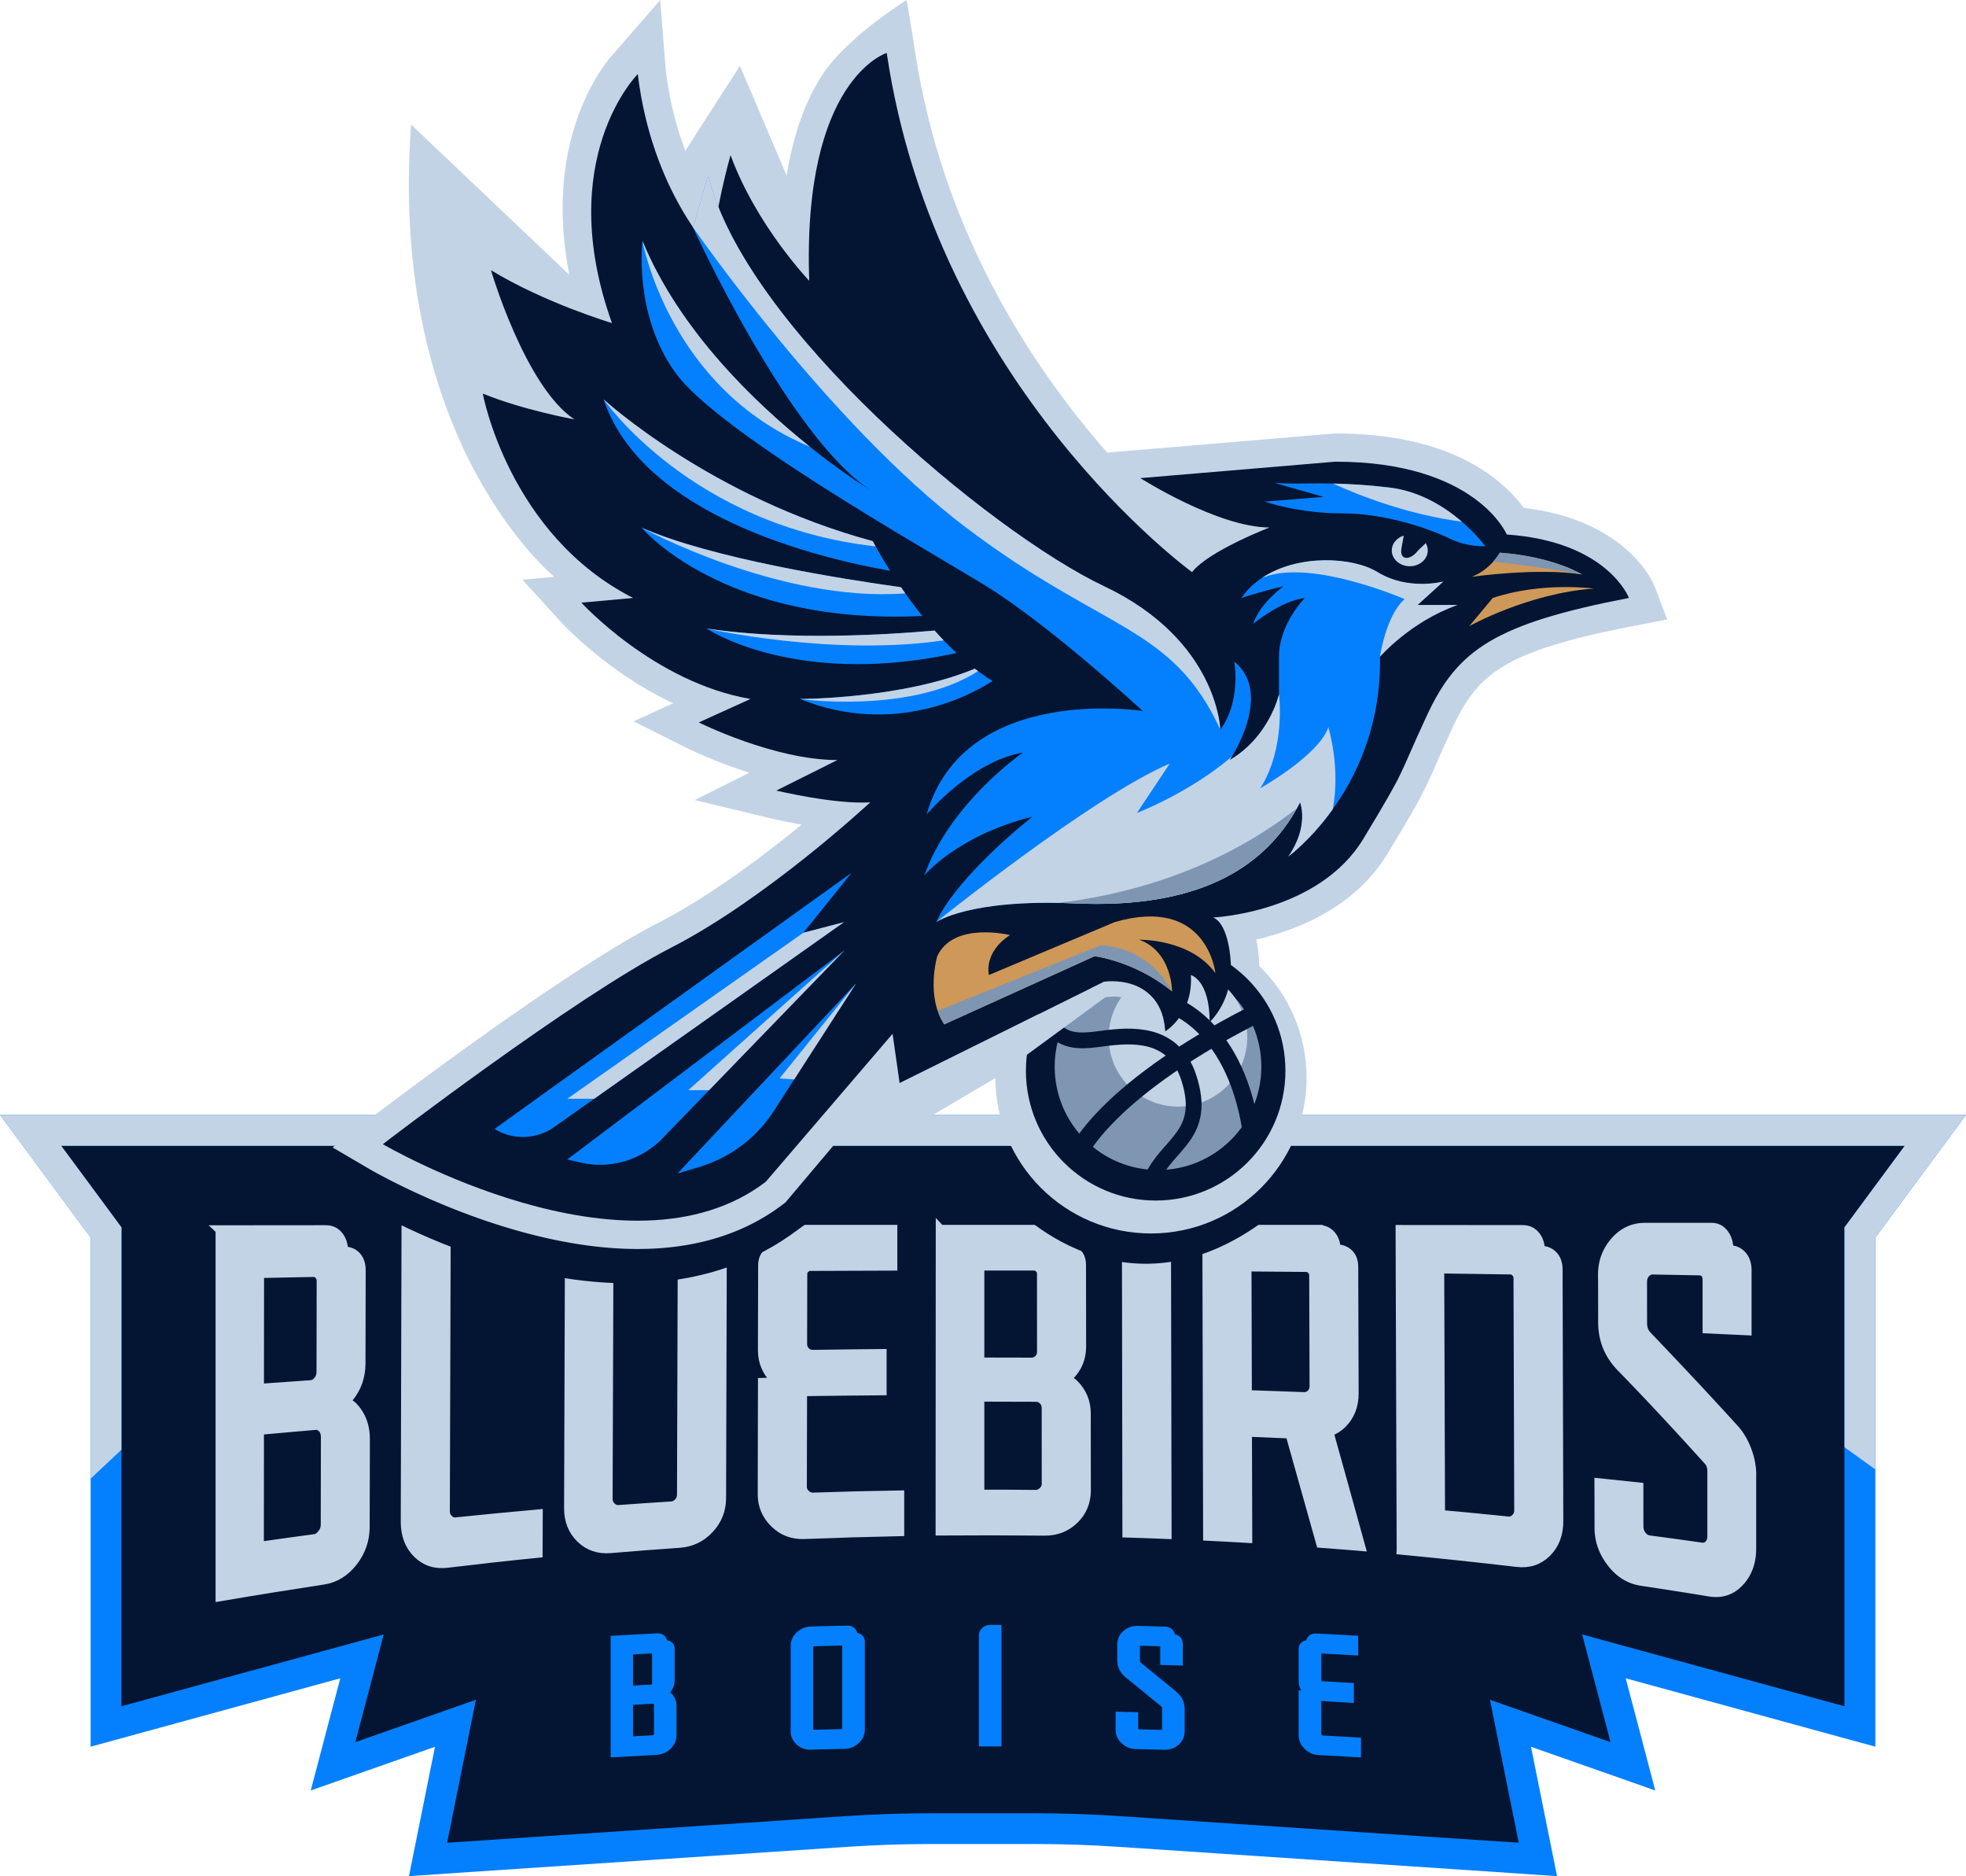 <svg xmlns="http://www.w3.org/2000/svg" id="Layer_1" width="385.3" height="367.6" data-name="Layer 1" viewBox="0 0 385.3 367.6"><defs id="defs4"><style id="style2">.cls-1{fill:#7f96b2}.cls-2,.cls-3{fill:#c3d3e6}.cls-3{stroke-width:1.78px;stroke-miterlimit:10;stroke:#c3d3e6}.cls-11{fill:#031532}.cls-12{fill:#ce9858}.cls-13{fill:#0480ff}</style></defs><g id="g228" transform="translate(-65.56 -177.99)"><path id="path100" d="M284.76 536.85c-5.42-.36-10.92-.54-16.35-.54h-20.42c-5.43 0-10.93.18-16.35.54l-82.2 5.48 5.38-26.67-23.99 8.43 5.68-21.55-50.17 13.74v-96.81l-14.79-20h373.31l-14.79 20v96.81l-50.17-13.74 5.68 21.55-23.99-8.43 5.38 26.67-82.2-5.48z" class="cls-11"/><path id="path102" d="m438.86 402.49-11.82 15.98v93.84l-51.4-14.07 5.56 21.1-23.63-8.3 5.64 28.01-78.25-5.22c-5.51-.37-11.03-.55-16.55-.55h-20.42c-5.52 0-11.04.18-16.55.55l-78.25 5.22 5.64-28.01-23.63 8.3 5.56-21.1-51.4 14.07v-93.84l-11.82-15.98zm11.99-6.05H65.56l7.13 9.64 10.63 14.38v99.77l7.64-2.09 41.29-11.31-2.89 10.96-2.9 11.02 10.75-3.78 13.6-4.78-3.54 17.59-1.56 7.75 7.89-.53 78.25-5.22c5.35-.36 10.78-.54 16.15-.54h20.42c5.36 0 10.79.18 16.15.54l78.25 5.22 7.89.53-1.56-7.75-3.54-17.59 13.6 4.78 10.75 3.78-2.9-11.02-2.89-10.96 41.29 11.31 7.64 2.09v-99.77l10.63-14.38 7.13-9.64z" class="cls-13"/><path id="polygon104" d="M77.55 396.44H65.56l7.12 9.64 10.64 14.38v47.25l6.04-5.67v-43.57l-11.81-15.98h361.31l-11.81 15.98v43.08l6.04 4.36v-45.45l10.63-14.38 7.13-9.64H192.87z" class="cls-2"/><g id="g124"><path id="path106" d="M108.69 418.96c6.91 0 13.81-.02 20.72-.02 1.06 0 1.9.4 2.53 1.19s.94 1.79.94 2.99q1.59-.015 2.52.99c.63.67.94 1.6.94 2.8-.01 6.06-.03 12.12-.04 18.19 0 2.62-.8 4.87-2.39 6.79-.33.4-.63.61-.89.63.79.32 1.38.69 1.78 1.11 1.58 1.69 2.37 3.79 2.36 6.33-.01 5.71-.03 11.43-.04 17.14 0 2.62-.8 4.91-2.39 6.93-1.58 2.02-3.53 3.21-5.83 3.55-6.74 1.03-13.47 2.11-20.2 3.26v-71.87zm7.73 8.55c0 7.5-.01 15.01-.02 22.51 3.36-.25 6.72-.48 10.09-.71.53-.04.99-.3 1.39-.78s.6-1.07.6-1.75l.03-17.8c0-.46-.13-.84-.39-1.13-.33-.37-.66-.56-.99-.55l-10.7.21zm-.04 53.47c3.65-.53 7.3-1.03 10.95-1.52.46-.06.92-.39 1.38-.98.4-.51.59-1.06.6-1.67l.03-17.31c0-.68-.2-1.24-.59-1.66s-.86-.61-1.38-.57c-3.66.31-7.31.63-10.97.97 0 7.58-.01 15.16-.02 22.75z" class="cls-3"/><path id="path108" d="M145.17 418.93H153c-.06 18.4-.11 36.8-.17 55.2 0 .58.2 1.07.59 1.46.46.46.92.66 1.38.61 5.41-.56 10.83-1.08 16.24-1.57-.01 3.08-.02 4.61-.03 7.69-5.95.59-11.89 1.26-17.83 1.97-2.31.28-4.25-.35-5.83-1.91s-2.36-3.64-2.36-6.21l.15-57.24z" class="cls-3"/><path id="path110" d="M197.14 473.07c.53-.03.99-.26 1.39-.69q.6-.645.6-1.56c.05-17.31.11-34.62.16-51.93h7.83l-.15 52.61c0 2.35-.81 4.37-2.4 6.07-1.59 1.71-3.55 2.64-5.87 2.8-4.5.31-9 .66-13.5 1.04-2.32.2-4.26-.46-5.84-1.98-1.58-1.53-2.37-3.51-2.36-5.95l.18-54.59h7.73l-.18 52.86q0 .825.69 1.5c.4.38.86.56 1.39.52 3.44-.25 6.88-.49 10.32-.7z" class="cls-3"/><path id="path112" d="M217.76 448.78q-.195-.39-.3-.39c-1.65-1.62-2.47-3.57-2.47-5.83.01-5.53.03-11.05.04-16.58 0-1.06.32-1.9.95-2.5s1.47-.9 2.53-.91c0-1.06.32-1.94.95-2.64s1.47-1.05 2.53-1.05h18.54v7.18l-16.26.06c-.33 0-.66.17-.99.5-.27.27-.4.6-.4 1l-.03 13.7c0 .6.2 1.09.59 1.48.4.39.89.58 1.49.57 4.5-.07 9-.13 13.5-.17v7.29c-5.2.04-10.39.1-15.59.17-.01 6.22-.03 12.45-.04 18.67 0 .53.2.99.59 1.37.46.45.96.66 1.49.64 5.67-.19 11.33-.34 17-.43v7.18c-6.24.13-12.47.32-18.7.56-2.25.09-4.17-.62-5.76-2.14-1.65-1.59-2.48-3.51-2.47-5.78.02-7.29.04-14.58.05-21.87 1.11-.03 1.67-.04 2.78-.07z" class="cls-3"/><path id="path114" d="M249.85 418.88h20.72c1.06 0 1.9.34 2.53 1.03s.94 1.56.94 2.61c1.06 0 1.9.3 2.53.89s.94 1.41.94 2.46c0 5.31.01 10.63.02 15.94 0 2.3-.79 4.22-2.38 5.78-.33.33-.63.49-.89.48.79.34 1.39.7 1.79 1.1 1.59 1.59 2.39 3.51 2.39 5.74 0 5.02.01 10.04.02 15.06 0 2.3-.79 4.22-2.38 5.76s-3.55 2.29-5.87 2.26q-10.2-.105-20.4-.03l.03-59.09zm7.73 7.16v18.83c3.38 0 6.75 0 10.13.02.53 0 .99-.19 1.39-.58s.6-.88.59-1.47c0-5.11 0-10.21-.01-15.32 0-.39-.13-.72-.4-.98-.33-.33-.66-.49-.99-.49h-10.71zm0 44.72c3.68 0 7.36 0 11.04.05.46 0 .93-.22 1.39-.67.4-.39.6-.84.6-1.37 0-4.98 0-9.95-.01-14.93 0-.59-.2-1.08-.6-1.48s-.86-.6-1.39-.6c-3.68-.02-7.35-.03-11.03-.03z" class="cls-3"/><path id="path116" d="m294.16 418.88.12 59.76c-3.14-.13-4.71-.18-7.86-.28l-.09-55.62c0-1.05.38-1.96 1.14-2.72q1.14-1.14 2.82-1.14z" class="cls-3"/><path id="path118" d="M323.9 418.89c1.06 0 1.9.36 2.53 1.08s.95 1.63.95 2.72c1.06 0 1.9.32 2.53.94s.95 1.48.95 2.58c.03 8.27.05 16.55.08 24.82 0 2.4-.78 4.39-2.36 5.96-.66.65-1.52 1.19-2.57 1.61 2.09 7.46 4.16 14.93 6.22 22.39-3.14-.26-4.7-.39-7.84-.62-2-7.14-4-14.28-6.02-21.42-3.34-.15-5-.22-8.34-.35l.06 20.81c-3.14-.18-4.71-.27-7.85-.42l-.15-60.11h21.81zm-2.26 7.43c-3.9-.03-7.8-.07-11.7-.1.02 8.35.05 16.69.07 25.04 3.71.12 7.41.24 11.11.39.53.02.99-.17 1.39-.56s.59-.89.59-1.51c-.02-7.24-.05-14.48-.07-21.72 0-.41-.14-.75-.4-1.02-.33-.34-.66-.52-.99-.52z" class="cls-3"/><path id="path120" d="m340.17 481.7-.21-62.8c8 0 15.99.01 23.99.02 1.06 0 1.9.38 2.53 1.15.63.76.95 1.73.95 2.9 1.06 0 1.9.34 2.53 1.01.63.66.95 1.59.95 2.76.05 16.42.09 32.84.14 49.27 0 2.57-.78 4.64-2.36 6.2s-3.52 2.19-5.83 1.91c-7.56-.88-15.12-1.69-22.69-2.41zm21.52-54.89c-4.66-.07-9.32-.13-13.98-.2.05 16.04.11 32.09.16 48.13 4.46.4 8.92.83 13.37 1.29.46.05.92-.16 1.38-.61.39-.39.59-.88.59-1.46-.05-15.17-.09-30.34-.14-45.51 0-.43-.14-.8-.4-1.09-.33-.37-.66-.55-.99-.56z" class="cls-3"/><path id="path122" d="M379.63 427.77c0-2.54.81-4.72 2.46-6.59 1.58-1.79 3.53-2.7 5.84-2.7h13.08c.99 0 1.8.41 2.43 1.24s.94 1.87.94 3.13c1.06.01 1.92.37 2.58 1.1.66.72.99 1.72.99 2.99v11.79c-3.13-.15-4.69-.22-7.82-.37v-9.59c0-.54-.13-.98-.4-1.29-.26-.32-.63-.48-1.09-.49-3.65-.07-5.47-.1-9.11-.17a1.84 1.84 0 0 0-1.48.66c-.4.45-.59 1.01-.59 1.69 0 3.23 0 4.85.01 8.08 0 .99.3 1.79.9 2.43 5.71 5.97 11.37 11.99 16.93 18.11 2.23 2.3 3.7 6.33 3.55 9.53v14.09c0 2.71-.82 4.93-2.46 6.63-1.57 1.64-3.51 2.25-5.81 1.87-4.43-.73-8.87-1.42-13.31-2.09-2.3-.34-4.25-1.53-5.83-3.54-1.65-2.09-2.48-4.39-2.49-6.92 0-3.53-.01-5.3-.02-8.83 3.12.32 4.69.48 7.81.82 0 3.09 0 4.63.01 7.72 0 .68.2 1.27.6 1.78s.89.8 1.48.88c3.39.45 6.78.91 10.16 1.4.59.08 1.08-.08 1.48-.49.39-.41.59-.97.59-1.67v-12.66c0-.94-.27-1.67-.79-2.19-5.57-6.18-11.25-12.3-17.03-18.24-2.38-2.45-3.58-5.38-3.58-8.82 0-3.71-.01-5.57-.02-9.29z" class="cls-3"/></g><path id="path126" d="M264.09 414.29s24.89 27.1 55.64-2.58" class="cls-11"/><g id="g138"><path id="path128" d="M196.9 509.58c.59-.69.88-1.49.88-2.39v-6.11c0-.56-.19-1.01-.58-1.32-.25-.21-.55-.34-.91-.4-.08-.32-.24-.61-.48-.84-.37-.36-.88-.54-1.48-.5-3.03.15-6.06.32-9.09.5v23.81c2.98-.17 5.95-.34 8.93-.49 1.11-.06 2.06-.46 2.82-1.21s1.15-1.65 1.15-2.68v-5.77c0-1-.39-1.86-1.15-2.53-.03-.03-.06-.05-.1-.08zm-7.28-1.32v-6.11l3.73-.2.01.01v5.87c0 .09-.03.13-.07.17-.06.06-.1.07-.14.07-1.42.07-2.12.11-3.54.19zm0 3.76c1.56-.09 2.34-.13 3.9-.21.04 0 .08 0 .14.05.04.04.07.08.07.16v5.73s0 .07-.07.13c-.09.09-.14.11-.14.11-1.56.08-2.34.12-3.9.21v-6.19z" class="cls-13"/><path id="path130" d="M233.56 497.92c-.08-.33-.24-.61-.48-.86-.37-.37-.88-.56-1.48-.55-2.85.06-4.27.1-7.11.17-1.08.03-2.02.42-2.78 1.15-.79.76-1.19 1.65-1.19 2.66v16.74c0 1.01.4 1.88 1.19 2.59.76.69 1.7 1.02 2.78.99 2.63-.07 3.95-.1 6.59-.16 1.08-.02 2.02-.4 2.78-1.13.79-.75 1.19-1.64 1.19-2.64v-17.19c0-.56-.19-1.01-.58-1.34-.25-.22-.55-.36-.91-.42zm-2.94 2.49v16.14c0 .09-.03.13-.07.17s-.09.06-.18.07c-2.08.05-3.12.07-5.2.13-.1 0-.14-.02-.18-.06a.21.21 0 0 1-.07-.17v-15.91c0-.09.03-.13.07-.17s.09-.06.18-.07c2.18-.06 3.27-.08 5.45-.13" class="cls-13"/><path id="path132" d="M258.06 496.97c-.43.4-.65.88-.65 1.43v21.78h4.42v-23.81h-2.19c-.62 0-1.16.2-1.59.6z" class="cls-13"/><path id="path134" d="M296.06 509.42c-2.3-1.88-4.66-3.77-6.94-5.68-.08-.07-.16-.17-.16-.38v-2.68c0-.09.03-.13.07-.17s.09-.06.18-.06l3.74.1v3.66c1.77.05 2.65.07 4.42.13v-4.29c0-.56-.21-1.03-.61-1.38-.26-.22-.56-.38-.92-.46-.08-.33-.24-.63-.48-.88-.37-.39-.87-.61-1.44-.62-2.15-.06-3.22-.09-5.37-.14-1.11-.03-2.06.31-2.83 1.01-.79.72-1.19 1.59-1.19 2.6v3.13c0 1.32.56 2.46 1.68 3.37 2.33 1.89 4.67 3.8 6.99 5.71.01 0 .02.01.03.02.03.02.08.06.08.23v4.07c0 .09-.03.13-.07.17s-.09.06-.18.06c-1.67-.05-2.51-.07-4.19-.11-.1 0-.14-.03-.18-.07a.21.21 0 0 1-.07-.17v-3.12l-4.42-.1v3.54c0 1.01.4 1.9 1.19 2.65.76.73 1.72 1.11 2.83 1.13 2.2.05 3.29.08 5.49.14 1.11.03 2.06-.3 2.83-.99.79-.71 1.19-1.58 1.19-2.58v-4.45c0-1.32-.56-2.47-1.68-3.38z" class="cls-13"/><path id="path136" d="M324.76 518.04s-.11-.04-.18-.11c-.06-.06-.07-.1-.07-.13v-6.52c2.55.15 3.83.23 6.38.39v-3.92c-2.45-.14-3.68-.21-6.13-.34-.1 0-.14-.03-.18-.07a.21.21 0 0 1-.07-.17v-5.2h.01c2.89.15 4.33.23 7.21.4v-3.87c-3.28-.19-4.92-.28-8.2-.45-.6-.03-1.11.14-1.48.5q-.36.36-.48.84c-.35.05-.66.19-.91.39-.38.32-.58.76-.58 1.32v6.26c0 .66.17 1.27.52 1.84-.21-.01-.31-.02-.52-.03v8.82c0 1.01.4 1.91 1.19 2.68.76.75 1.7 1.15 2.78 1.21 3.3.17 4.94.26 8.24.45v-3.87c-3.02-.18-4.53-.26-7.55-.42z" class="cls-13"/></g><path id="path140" d="M137.15 414.29s50.24 30.76 84.85 4.59l6.4-4.59" class="cls-11"/><g id="g226"><circle id="circle142" cx="291.13" cy="389.17" r="30.5" class="cls-2"/><path id="polyline144" d="m198.14 210.22 12.43-19.33 10.59 24.86v17.16" class="cls-2"/><path id="path146" d="M389.98 293.21c-.26-.69-1.77-4.31-6.17-7.99-4.98-4.17-11.58-6.76-19.65-7.73-1.28-1.79-3.34-4.1-6.5-6.38-7.53-5.43-17.75-8.18-30.39-8.18h-.23l-.23.02-38.21 3.22-6.03.51c-1.82-2.07-3.69-4.29-5.58-6.68-7.68-9.68-14.18-20.04-19.33-30.78-6.41-13.37-10.73-27.39-12.84-41.68l-1.55-9.55s-11.86 7.32-16.68 14.86c-4.39 6.87-6.99 16.17-7.78 27.73a35 35 0 0 1-5.11-9.28l-4.73-12.91-5.51 12.6c-.05.11-.45 1.04-.97 2.51-2.5-4.94-5.31-12.26-6.44-21.66L194.94 178l-9.2 10.59c-.69.69-14.09 15.44-8.6 43.23-5.91-2.59-24.55-19.76-24.55-19.76s1.72 24.65 6.11 32.14c1.21 2.07 2.4 4 3.55 5.78l-9.32-3.84 1.83 9.96c.18 1 3.92 20.4 19.46 34.91l-6.27.57 7.49 8.22c.48.52 9.11 9.87 22.04 15.99l-7.77 3.53 10.36 5.18c.37.18 5.5 2.73 12.36 4.89l-10.72 5.36 14.73 3.54c.21.05 2.78.66 6.22 1.27-7.43 6.08-18.08 14.12-28.17 19.29-19.1 9.78-55.69 37.78-57.23 38.97l-6.51 5 7.08 4.15c1.1.64 27.14 15.74 52.7 15.74 11.28 0 20.86-2.94 28.48-8.75l.46-.35.38-.44 13.48-15.98 5.33 4.98 44.66-26.3c.78.02 2.23.16 3.35.8.48.28 1.6.93 1.72 3.68l.38 9.16 7.92-4.62c.14-.08.29-.17.44-.27v6.06l9.22-8.3c.67-.61 6.54-6.18 5.97-15.88-.02-.48-.12-2.32-.54-4.42 7.81-1.8 19.29-6.2 25.73-16.85 6.38-10.54 7.08-12.01 9.38-17.24.79-1.8 1.77-4.04 3.36-7.46 2.79-6.01 5.6-9.38 10.02-12.03 5.1-3.05 12.76-5.41 25.6-7.89l6.42-1.24-2.3-6.12z" class="cls-2"/><path id="path148" d="M174.2 291.01s-32.67-26.47-28.07-88.61l31 29.43" class="cls-2"/><circle id="circle150" cx="292.05" cy="387.79" r="25.43" class="cls-11"/><circle id="circle152" cx="292.51" cy="386.99" r="20.25" class="cls-1"/><circle id="circle154" cx="296.42" cy="381.23" r="13.58" class="cls-2"/><path id="path156" d="M140.6 402.18s47.87 28.08 75.03 7.37l24.86-29 1.38 9.67 40.05-19.86s11.51-1.32 11.97 9.73c0 0 5.52-3.22 5.06-11.05 0 0 3.68.92 3.68 9.21 0 0 4.6-4.14 4.14-11.51 0 0-.23-7.6-3.45-8.98 0 0 20.66-.92 29.43-15.42s6.47-11.28 12.46-24.17c5.98-12.89 13.35-17.95 39.59-23.02 0 0-4.14-11.05-23.94-12.43 0 0-5.98-14.27-33.6-14.27l-38.21 3.22s15.19 9.67 25.32 9.67c0 0-11.97 4.6-15.19 8.75 0 0-50.18-36.37-59.84-101.73 0 0-16.57 5.06-15.19 44.65 0 0-10.36-10.82-15.42-24.63 0 0-3.45 12.2-3.45 19.1 0 0-11.97-11.97-14.73-34.98 0 0-16.57 16.57-5.06 48.79 0 0-13.12-3.91-23.71-10.36 0 0 6.67 22.79 16.34 29.23 0 0-10.13-1.84-17.95-5.06 0 0 5.06 27.62 29.46 40.05l-10.13.92s14.27 15.65 33.14 18.87l-10.13 4.6s14.73 7.37 27.16 7.37l-11.97 5.98s11.51 2.76 18.41 2.3c0 0-20.25 18.87-39.13 28.54-18.87 9.67-56.39 38.44-56.39 38.44z" class="cls-11"/><path id="path158" d="M249.01 358.68s6.44-4.6 27.16-3.68c20.71.92 36.37-4.6 44.19-19.79 0 0 1.84 4.6-2.3 10.59 0 0 18.41-13.35 17.95-39.13 0 0 5.98-6.9 15.19-10.13h-7.83l5.06-4.6s-6.9 1.84-12.89-1.84c-5.98-3.68-20.71-3.68-26.7 5.06 0 0 4.14-1.38 8.29-2.3 0 0-4.6 3.22-5.98 7.37 0 0 5.52-4.6 10.13-5.06 0 0-5.06 5.06-5.06 11.51v7.37s-1.84 8.29-9.67 12.89c0 0 8.75-12.89.92-19.33 0 0 1.38 7.83-2.76 13.35 0 0-.46-17.52-22.79-28.09s-70.66-51.08-77.56-80.54l-2.99 10.22s18.65 40.88 34.76 51.47c0 0-32.68-19.79-44.65-48.79 0 0-1.84 14.27 6.44 25.78 8.29 11.51 47.41 33.6 60.3 41.43s31.3 24.86 31.3 24.86-34.98-5.52-42.35 20.25c0 0 8.75-10.4 18.87-12.1 0 0-14.27 9.8-19.33 24.07 0 0 6.44-7.83 21.18-11.51 0 0-14.73 11.51-18.87 20.71z" class="cls-13"/><path id="path160" d="M236.59 284.02c-31.79-8.58-52.72-27.76-52.72-27.76 7.57 22.72 41.72 31.03 56.14 33.57-1.41-2.23-2.56-4.23-3.42-5.8z" class="cls-13"/><path id="path162" d="M242.14 293.05c-11.29-1.57-37.19-5.64-50.85-11.68 0 0 15.98 19.2 55.02 17.31-1.53-1.9-2.92-3.8-4.17-5.63" class="cls-13"/><path id="path164" d="M248.73 301.53c-8.35.75-28.3 2.08-44.69-.4 0 0 17.23 11.71 48.98 4.81a64 64 0 0 1-4.29-4.42z" class="cls-13"/><path id="path166" d="M256.6 309c-14.23 5.94-34.29 5.94-34.29 5.94 18.71 7.56 33.98-1.05 37.76-3.52-1.19-.74-2.35-1.55-3.47-2.42" class="cls-13"/><path id="path168" d="m340.22 285.43.45-2.5c-1.37.43-2.35 1.57-2.35 2.91 0 1.71 1.58 3.1 3.53 3.1s3.53-1.39 3.53-3.1c0-.52-.15-1-.4-1.43l-1.5 1.43c-1.42 1.93-3.68 2.1-3.26-.41" class="cls-2"/><path id="path170" d="M353.5 300.68s11.51-6.44 24.4-7.37c0 0-10.13-1.38-19.79 1.84l-4.6 5.52z" class="cls-12"/><path id="path172" d="M353.97 291.01s12.89-1.84 21.64-.46c0 0-5.5-3.48-16.1-4.27 0 0-1.85 3.35-5.54 4.73" class="cls-12"/><path id="path174" d="m162.47 399.19 69.97-50.18-9.44 11.74 7.95-2.07-56.76 40.13a10.63 10.63 0 0 1-11.72.37z" class="cls-13"/><path id="path176" d="m176.74 405.17 54.32-40.97-35.67 36.84a16.99 16.99 0 0 1-16.03 4.74l-2.62-.6z" class="cls-13"/><path id="path178" d="m198.33 407.93 35.03-37.29-16.14 25.02a26.4 26.4 0 0 1-14.61 10.98l-4.28 1.28z" class="cls-13"/><path id="path180" d="M263.51 361.21s-11.05-2.76-14.27 4.14c0 0-2.3 7.83 1.38 13.35l29.46-13.35s7.83.92 15.19 6.9c0 0 0-7.83-6.44-10.13 0 0 10.07-.23 14.93 6.56 0 0-1.57-15.31-19.76-10.01l-24.63 10.36s-1.15-4.37 4.14-7.83z" class="cls-12"/><path id="path182" d="M313.46 276.28s6.44 2.3 15.19 2.3c7.44 0 15.54 2.33 21.2 5.01 2.02.96 4.23 1.43 6.46 1.43h.35s-7.3-10.13-18.81-11.51-17.95-.46-22.56-.92l9.67 2.76-11.51.92z" class="cls-13"/><path id="path184" d="M325.89 320.47c-1.84 5.52-13.35 11.97-13.35 11.97 5.06-7.83 3.68-18.41 3.68-18.41s-1.84 8.29-9.67 12.89c0 0 .17-.25.44-.69-8.34 7.13-18.62 11.05-18.62 11.05l6.44-9.67c-15.19 6.44-45.8 31.07-45.8 31.07s6.44-4.6 27.16-3.68c20.71.92 36.37-4.6 44.19-19.79 0 0 1.84 4.6-2.3 10.59 0 0 4.3-3.12 8.7-9.26 1.56-8.22-.87-16.06-.87-16.06z" class="cls-2"/><path id="path186" d="M254.91 281.37c27.02 20.45 40.37 19.07 49.8 39.56 0 0-.46-17.52-22.79-28.09s-70.66-51.08-77.56-80.54l-2.99 10.22s26.53 38.41 53.54 58.86z" class="cls-2"/><g id="g192"><path id="path188" d="M319.73 336.36c-16.35 12.78-34.71 17.11-46.69 18.54 1.01.02 2.04.05 3.12.1 20.18.9 35.55-4.33 43.56-18.64z" class="cls-1"/><path id="path190" d="M260.07 355.52h.01z" class="cls-1"/></g><path id="path194" d="M276.61 404.37s5.32-13.16 37.31-28.85" style="stroke-miterlimit:10;fill:none;stroke:#031532;stroke-width:3.68px"/><path id="path196" d="M272.08 379.49c2 2.57 5.24 2.54 8.16 2.17 3.27-.41 6.3-.88 9.58-.32 3.91.67 7.15 2.98 8.71 7.78 3.67 11.28-4.09 12.87-7.17 19.73" style="stroke-miterlimit:10;fill:none;stroke:#031532;stroke-width:3.09px"/><path id="path198" d="M294.34 374.6s12.9 3.24 16.35 24.59" style="stroke-miterlimit:10;fill:none;stroke:#031532;stroke-width:3.35px"/><path id="path200" d="M348.44 291.93s-6.9 1.84-12.89-1.84c-4.89-3.01-15.61-3.56-22.64 1.11.17-.06.35-.12.54-.19 9.44-3.45 27.39 4.37 27.39 4.37-3.68 3.22-4.83 11.28-4.83 11.28s5.98-6.9 15.19-10.13h-7.83l5.06-4.6z" class="cls-2"/><path id="path202" d="M337.85 273.52c-4.33-.52-7.95-.71-11.02-.78 5.47 2.5 14.67 6.05 25.25 7.48-3.27-2.82-8.17-5.98-14.23-6.7" class="cls-2"/><path id="path204" d="M358.2 288.03c3.79.44 11.31 1.37 17.4 2.52 0 0-5.5-3.48-16.1-4.27 0 0-.44.79-1.3 1.75" class="cls-1"/><path id="polygon206" d="m182.01 393.28 48.94-34.6-7.95 2.07-46.26 32.53z" class="cls-2"/><path id="polygon208" d="m231.06 364.2-30.61 27.39h4.08z" class="cls-2"/><path id="polygon210" d="m233.36 370.65-15.02 18.64 2.87.2z" class="cls-2"/><path id="path212" d="M224.3 265.52c-10.59-8.44-25.55-22.68-32.83-40.33 0 0 5.14 28.88 32.83 40.33" class="cls-2"/><path id="path214" d="M237.17 285.05c-.2-.36-.39-.71-.57-1.03-31.79-8.58-52.72-27.76-52.72-27.76s17.07 24.73 53.29 28.79" class="cls-2"/><path id="path216" d="m250.62 378.7 29.46-13.35s7.83.92 15.19 6.9c-5.06-9.21-13.99-9.05-13.99-9.05l-31.88 12.82c-.02.36.47 1.56 1.21 2.67z" class="cls-1"/><path id="path218" d="M242.98 294.25q-.435-.6-.84-1.2c-11.29-1.57-37.19-5.64-50.85-11.68 0 0 27.03 14.74 51.69 12.88" class="cls-2"/><path id="path220" d="M250.5 303.46c-.6-.63-1.2-1.27-1.77-1.92-8.35.75-28.3 2.08-44.69-.4 0 0 24.54 5.54 46.46 2.32" class="cls-2"/><path id="path222" d="M257.24 309.49c-.21-.16-.43-.32-.64-.48-14.23 5.94-34.29 5.94-34.29 5.94s21.72 3.02 34.93-5.46" class="cls-2"/><path id="path224" d="m241.88 390.21 40.05-19.86s11.05-1.78 11.97 9.73c0 0-4.37-8.06-11.74-6.67l-21.52 15.77" class="cls-2"/></g></g></svg>